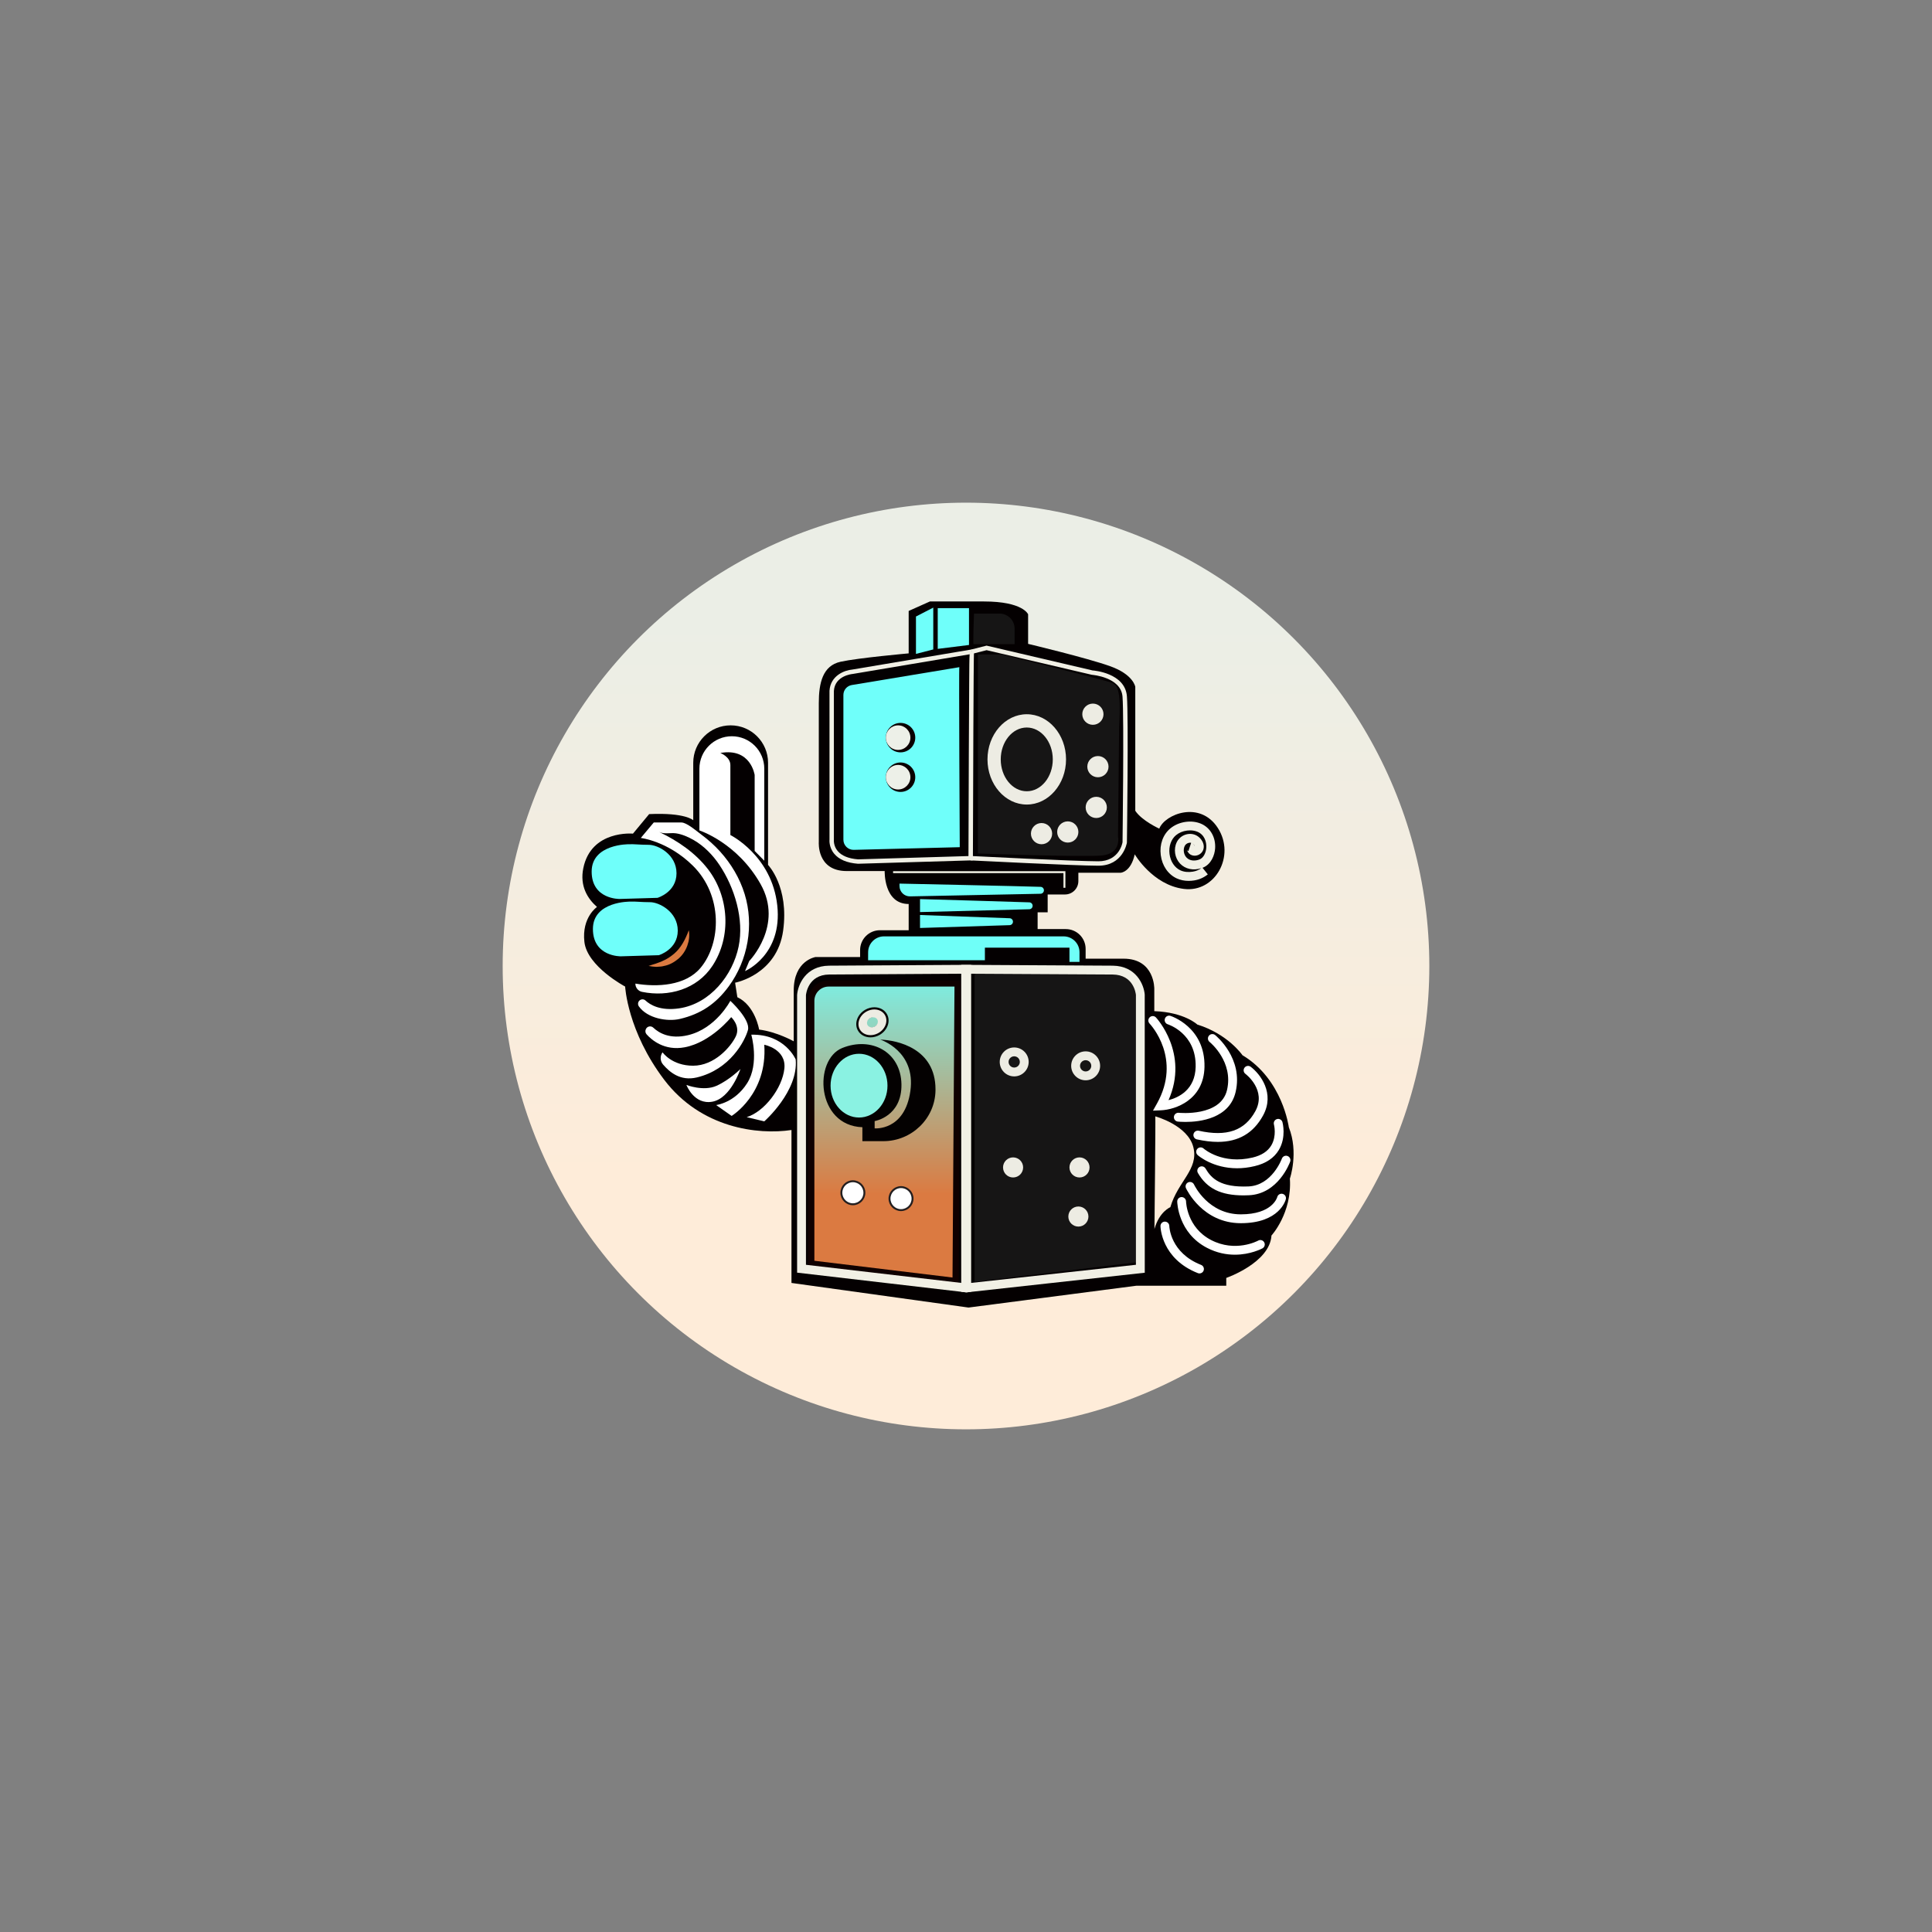 <?xml version="1.0" encoding="utf-8"?>
<!-- Generator: Adobe Illustrator 24.3.0, SVG Export Plug-In . SVG Version: 6.00 Build 0)  -->
<svg version="1.1" id="Layer_1" xmlns="http://www.w3.org/2000/svg" xmlns:xlink="http://www.w3.org/1999/xlink" x="0px" y="0px"
	 viewBox="0 0 1000 1000" style="enable-background:new 0 0 1000 1000;" xml:space="preserve">
<rect x="0" y="0" width="1000" height="1000" fill="#808080" stroke="none"/>
<style type="text/css">
	.st0{fill:url(#SVGID_1_);}
	.st1{fill:#040001;}
	.st2{fill:#0F0000;}
	.st3{fill:url(#SVGID_2_);}
	.st4{fill:#161515;}
	.st5{fill:#6FFFF8;}
	.st6{fill:#6FFFFA;}
	.st7{fill:#FFFFFF;}
	.st8{fill:#DB7A41;}
	.st9{fill:none;stroke:#FFFFFF;stroke-miterlimit:10;}
	.st10{fill:#F1F0E5;}
	.st11{fill:none;stroke:#F1F0E5;stroke-miterlimit:10;}
	.st12{fill:#0A0000;}
	.st13{fill:#EDF0E8;}
	.st14{fill:#EDECE3;}
	.st15{fill:#040101;}
	.st16{fill:#8AF2E2;}
	.st17{fill:#080404;}
	.st18{fill:#FFFFFF;stroke:#231F20;stroke-miterlimit:10;}
</style>
<g>
	<g>
		<linearGradient id="SVGID_1_" gradientUnits="userSpaceOnUse" x1="500" y1="672.976" x2="500" y2="321.177">
			<stop  offset="0.182" style="stop-color:#FEECD9"/>
			<stop  offset="1" style="stop-color:#EBEEE6"/>
		</linearGradient>
		<circle class="st0" cx="500" cy="500" r="239.82"/>
		<g>
			<g>
				<g>
					<path class="st1" d="M667.09,583.46c0,0-3.18-24.85-23.98-37.27c0,0-7.51-10.98-23.4-15.89c0,0-6.64-6.36-22.25-6.93v-11.56
						c0,0,0.29-15.6-15.89-15.6h-19.65v-5.06c0-5.66-4.59-10.26-10.26-10.26h-14.59v-8.67h5.2v-9.24h8.96c3.83,0,6.93-3.1,6.93-6.93
						v-4.33h21.96c0,0,5.2-0.29,7.22-9.53c0,0,9.24,15.89,25.42,17.91c16.18,2.02,26.87-17.05,17.62-31.49
						c-9.24-14.45-27.45-7.22-30.34,0.29c0,0-8.96-4.04-12.42-9.24v-64.14c0,0-0.87-6.36-13-10.69
						c-12.13-4.33-42.47-11.56-42.47-11.56v-15.31c0,0-2.6-6.64-22.82-6.64h-28.02l-10.98,4.91v21.96c0,0-26,2.31-35.25,4.33
						c-9.24,2.02-11.27,10.98-11.27,21.38s0,71.94,0,71.94s-1.16,15.02,14.45,15.02h19.65c0,0-0.58,17.05,12.42,17.05v13.58h-14.88
						c-5.66,0-10.26,4.59-10.26,10.26v3.61H422.1c0,0-11.27,1.73-11.27,17.33v26.29c0,0-8.67-4.91-17.91-6.07
						c0,0-2.02-12.42-11.27-16.76l-1.16-7.51c0,0,21.67-4.04,24.85-26.87c3.18-22.82-7.8-34.09-7.8-34.09V394.8
						c0-10.69-8.67-19.36-19.36-19.36h0c-10.69,0-19.36,8.67-19.36,19.36v29.76c0,0-4.04-4.04-22.82-3.18l-8.38,10.11
						c0,0-21.67-2.02-25.71,17.91c-1.87,9.22,2.19,15.72,7.09,20.04c0,0-7.96,5.38-6.52,18.09c1.44,12.71,21.09,23.11,21.09,23.11
						s1.16,23.11,20.22,48.25c19.07,25.13,48.54,28.6,65.87,26v79.16l91.64,12.74l86.9-11.3h46.51v-4.04c0,0,22.53-7.8,23.4-21.96
						c0,0,10.69-11.56,9.53-29.47C667.67,610.03,672.29,596.46,667.09,583.46z M605.77,624.84c0,0-5.63,2.17-8.23,11.27
						c0,0,0.65-58.5,0.43-58.29c0,0,16.9,4.55,19.72,16.03S609.67,611.41,605.77,624.84z"/>
					<g>
						<g>
							<g>
								<path class="st2" d="M418.32,655.41V518.02c0-5.83,4.74-10.57,10.57-10.57h68.37l-1.06,157.4L418.32,655.41z"/>
								<linearGradient id="SVGID_2_" gradientUnits="userSpaceOnUse" x1="457.778" y1="491.584" x2="457.778" y2="618.124">
									<stop  offset="0" style="stop-color:#6FFFFA"/>
									<stop  offset="1" style="stop-color:#DB7A41"/>
								</linearGradient>
								<path class="st3" d="M493.02,661.24l-71.5-8.67V518.02c0-4.07,3.3-7.37,7.37-7.37h65.15L493.02,661.24z"/>
							</g>
							<path class="st4" d="M504.44,503.72v159.76l83.78-10.11V512.84c0-5.19-4.22-9.39-9.41-9.38L504.44,503.72z"/>
						</g>
						<g>
							<path class="st5" d="M449.33,497h60.45v-6.5h43.77v7.37h5.2v-4.98c0-4.55-3.69-8.23-8.23-8.23h-92.95
								c-4.55,0-8.23,3.69-8.23,8.24C449.33,495.31,449.33,497.26,449.33,497z"/>
							<g>
								<path class="st5" d="M476.2,473.6v6.72l46.37-1.46c0.97-0.03,1.74-0.82,1.74-1.79l0,0c0-0.97-0.75-1.76-1.71-1.79
									C514.04,474.96,476.39,473.6,476.2,473.6z"/>
								<path class="st5" d="M476.2,465.37v6.72l56.55-1.46c0.97-0.03,1.74-0.82,1.74-1.79l0,0c0-0.97-0.75-1.76-1.71-1.79
									C524.23,466.73,476.39,465.37,476.2,465.37z"/>
								<path class="st5" d="M465.58,457.35v1.24c0,3.01,2.47,5.43,5.47,5.37l67.54-1.35c0.97-0.03,1.74-0.82,1.74-1.79l0,0
									c0-0.97-0.75-1.76-1.71-1.79C530.08,458.71,465.77,457.35,465.58,457.35z"/>
							</g>
							<g>
								<g>
									<polygon class="st6" points="483.06,336.15 483.06,314.49 474.1,319.11 474.1,338.46 									"/>
									<polygon class="st6" points="485.37,335.86 485.37,314.77 501.55,314.77 501.55,333.84 									"/>
								</g>
								<g>
									<path class="st4" d="M506.17,441.75V338.75h12.42c0,0,53.16,13.29,56.34,14.45c3.18,1.16,5.49,2.6,4.33,22.82l-0.58,56.91
										c0,0,2.02,9.03-8.67,9.89C559.33,443.7,506.17,441.75,506.17,441.75z"/>
									<path class="st1" d="M441.78,443.08c-4.65,0-8.44-3.79-8.44-8.44V359.7c0-4.13,2.95-7.61,7.03-8.29l59.44-10.2
										c0,0-0.03,63.2,0.17,97.27l0.02,3.14L441.78,443.08z"/>
									<path class="st6" d="M496.56,345.33l-55.67,9.24c-2.51,0.42-4.35,2.59-4.35,5.13v74.94c0,2.95,2.43,5.31,5.37,5.24
										l54.86-1.38C496.78,438.5,496.24,345,496.56,345.33z"/>
								</g>
								<path class="st4" d="M503.93,333.41h21.23v-8.02c0-4.31-3.49-7.8-7.8-7.8h-13.22C504.15,317.59,503.5,333.84,503.93,333.41z
									"/>
							</g>
						</g>
						<g>
							<g>
								<g>
									<g>
										<path class="st7" d="M395.59,445.5l-4.98-5.06v-39.29c0,0-1.95-14.23-17.77-11.41c0,0,5.2,1.95,5.2,6.28s0,36.19,0,36.19
											s21.45,10.62,24.27,36.4s-16.68,34.02-16.68,34.02l2.17-5.2c0,0,17.98-18.42,5.85-39.87s-31.64-27.73-31.64-27.73v-31.96
											c0-9.27,7.52-16.79,16.79-16.79h0c9.27,0,16.79,7.52,16.79,16.79V445.5z"/>
										<path class="st7" d="M331.67,433.73l6.72-8.02c0,0,14.3,0,14.3,0c2.77,0,8.08,4.62,10.35,6.3
											c3.49,2.58,6.74,5.5,9.66,8.72c5.74,6.34,10.21,13.85,12.73,22.04c4.94,16.07,1.72,34.22-8.22,47.76
											c-6.6,8.99-14.43,14.32-25.31,16.87c-6.49,1.52-16.78-0.26-21.21-6.48c-0.62-0.87-0.57-2.06,0.13-2.87l0,0
											c0.84-0.97,2.33-1.08,3.27-0.2c2.37,2.22,7.69,5.54,17.52,4.06c16.01-2.43,27.63-17.17,30.69-31.94
											c2.94-14.14-2.05-30.56-9.98-42.36c-3.37-5.02-7.91-9.73-13.31-12.82c-2.75-1.57-5.93-2.99-9.08-3.45
											c-2.79-0.41-6.11,0.56-8.73-0.7c9.63,4.59,18.69,10.78,25.21,19.21c10.94,14.16,12.31,34.93,2.34,50.07
											c-8.03,12.19-22.76,16.27-36.43,13.47c-2.02-0.41-3.47-2.21-3.45-4.28l0,0c11.19,1.89,25.95,1.22,33.8-8.23
											c10.62-12.78,11.61-37.4-4.12-52.87C345.54,435.25,331.67,433.73,331.67,433.73z"/>
										<path class="st7" d="M334.36,532.57l-0.05,0.1c-0.44,0.88-0.3,1.94,0.35,2.68c2.44,2.75,9.13,8.74,19.76,6.72
											c13.65-2.6,24.05-15.6,24.05-15.6s4.98,4.55,2.38,9.97c-2.6,5.42-11.05,15.17-22.1,15.17c-11.05,0-15.82-6.93-15.82-6.93
											l0,0c-1.38,1.93-1.27,4.54,0.28,6.33c3.29,3.79,8.8,8.73,17.48,6.67c17.33-4.12,24.92-19.07,26.43-24.48
											c1.52-5.42-9.1-15.17-9.1-15.17s-7.37,14.3-21.88,17.77c-9.44,2.25-15.12-1.17-17.94-3.84
											C337.02,530.82,335.1,531.1,334.36,532.57z"/>
									</g>
									<path class="st7" d="M355.29,561.57c0,0,8.88,3.47,15.6,0.43c6.72-3.03,12.35-8.67,12.35-8.67s-4.98,15.17-14.52,16.9
										S355.29,561.57,355.29,561.57z"/>
									<path class="st7" d="M370.67,571.97l8.02,5.63c0,0,18.63-11.27,16.9-36.84c0,0,11.48,2.17,10.4,12.35
										c-1.08,10.18-10.4,22.32-19.5,25.13l9.1,2.17c0,0,17.77-15.6,16.25-32.07c0,0-5.63-13.22-22.97-12.78
										c0,0,4.33,14.95-2.17,25.13C380.21,570.89,370.67,571.97,370.67,571.97z"/>
								</g>
								<path class="st8" d="M356.52,481.47c0.51,2.63,0.17,5.4-0.76,7.97c-0.91,2.59-2.52,5.01-4.67,6.84
									c-2.15,1.79-4.69,3.2-7.39,3.69c-1.31,0.41-2.7,0.34-4.02,0.47c-1.34-0.05-2.67-0.22-3.96-0.47c1.26-0.5,2.5-0.79,3.7-1.19
									l1.76-0.66c0.59-0.19,1.16-0.39,1.7-0.69c2.25-0.92,4.19-2.26,5.97-3.73C352.41,490.69,354.71,486.41,356.52,481.47z"/>
							</g>
							<g>
								<path class="st6" d="M325.6,436.98c0,0-19.36-0.29-19.36,14.16c0,14.45,14.45,14.16,14.45,14.16l19.65-0.58
									c0,0,9.82-2.89,9.82-12.71s-9.68-14.73-14.3-14.73S328.06,436.84,325.6,436.98z"/>
								<path class="st6" d="M326.25,466.67c0,0-19.36-0.29-19.36,14.16c0,14.45,14.45,14.16,14.45,14.16l19.65-0.58
									c0,0,9.82-2.89,9.82-12.71s-9.68-14.73-14.3-14.73S328.71,466.52,326.25,466.67z"/>
							</g>
						</g>
					</g>
					<g>
						<g>
							<path class="st7" d="M596.78,574.87l2.01-3.58c13.06-23.3-3.09-40.78-3.78-41.51c-0.87-0.92-0.83-2.36,0.08-3.23
								c0.91-0.87,2.36-0.84,3.23,0.08c0.18,0.19,17.26,18.51,6.51,42.81c5.29-1.37,13.77-5.4,14.04-17.23
								c0.39-17.35-14.26-21.98-14.41-22.03c-1.21-0.37-1.89-1.64-1.53-2.85c0.37-1.21,1.64-1.9,2.85-1.53
								c0.18,0.05,18.13,5.73,17.66,26.51c-0.38,16.95-14.92,22.05-22.55,22.38L596.78,574.87z"/>
						</g>
						<g>
							<path class="st7" d="M613.6,580.71c-2.22,0-3.72-0.15-3.96-0.18c-1.26-0.14-2.16-1.27-2.02-2.52
								c0.14-1.26,1.29-2.16,2.52-2.03c0.22,0.02,21.72,2.17,24.97-11.82c3.38-14.54-8.53-24.45-9.04-24.86
								c-0.98-0.8-1.13-2.24-0.33-3.22c0.8-0.98,2.23-1.13,3.21-0.34c0.6,0.49,14.65,12.08,10.61,29.45
								C636.36,579,620.99,580.71,613.6,580.71z"/>
						</g>
						<g>
							<path class="st7" d="M630.34,591.04c-3.32,0-6.93-0.44-10.84-1.3c-1.23-0.27-2.01-1.5-1.74-2.73
								c0.27-1.23,1.49-2.01,2.73-1.74c14.45,3.21,23.75-0.01,29.28-10.13c5.88-10.79-4.69-18.98-5.15-19.32
								c-1.01-0.76-1.21-2.19-0.45-3.2c0.76-1.01,2.19-1.21,3.2-0.45c4.94,3.71,12.65,13.74,6.41,25.17
								C648.78,586.5,641.06,591.04,630.34,591.04z"/>
						</g>
						<g>
							<path class="st7" d="M640.32,604.69c-12.56,0-20.02-6.48-20.4-6.81c-0.94-0.84-1.03-2.28-0.19-3.23
								c0.84-0.94,2.28-1.03,3.23-0.19c0.39,0.34,9.81,8.39,25.4,4.68c4.58-1.09,7.83-3.2,9.66-6.28
								c2.93-4.94,1.39-10.77,1.37-10.83c-0.33-1.22,0.39-2.48,1.6-2.81c1.21-0.33,2.47,0.39,2.81,1.6
								c0.09,0.31,2.06,7.78-1.85,14.37c-2.48,4.18-6.7,7.01-12.54,8.39C646.15,604.37,643.11,604.69,640.32,604.69z"/>
						</g>
						<g>
							<path class="st7" d="M643.68,618.73c-11.79,0-18.94-3.54-23.64-11.59c-0.64-1.09-0.27-2.49,0.82-3.13
								c1.09-0.64,2.49-0.27,3.13,0.82c3.02,5.17,7.8,9.88,22.2,9.27c12.19-0.51,17.25-14.24,17.3-14.38
								c0.43-1.19,1.74-1.81,2.92-1.38c1.19,0.43,1.81,1.74,1.38,2.92c-0.25,0.68-6.18,16.77-21.42,17.4
								C645.46,618.71,644.56,618.73,643.68,618.73z"/>
						</g>
						<g>
							<path class="st7" d="M642.24,633.12c-19.72,0-28.02-17.34-28.37-18.08c-0.53-1.14-0.04-2.5,1.11-3.04
								c1.14-0.53,2.5-0.04,3.04,1.1l0,0c0.3,0.63,7.46,15.44,24.22,15.44c16.26,0,18.78-8.6,18.87-8.97
								c0.33-1.21,1.57-1.94,2.78-1.63c1.21,0.31,1.95,1.53,1.66,2.74C665.43,621.2,662.3,633.12,642.24,633.12z"/>
						</g>
						<g>
							<path class="st7" d="M639.17,649.43c-4.33,0-9.3-0.88-14.45-3.56c-14.9-7.76-15.37-23.28-15.39-23.94
								c-0.02-1.26,0.98-2.31,2.24-2.33c1.2-0.01,2.3,0.97,2.33,2.24l0,0c0.01,0.55,0.49,13.5,12.93,19.98
								c12.56,6.54,23.96,0.57,24.43,0.3c1.11-0.6,2.5-0.19,3.1,0.92c0.6,1.11,0.19,2.49-0.91,3.1
								C653.08,646.33,647.27,649.43,639.17,649.43z"/>
						</g>
						<g>
							<path class="st7" d="M620.86,659.13c-0.28,0-0.56-0.05-0.84-0.16c-18.83-7.41-19.35-23.64-19.36-24.33
								c-0.02-1.26,0.98-2.31,2.24-2.33c1.29,0,2.3,0.98,2.33,2.23c0.02,0.58,0.57,13.92,16.46,20.17c1.17,0.46,1.75,1.79,1.29,2.97
								C622.64,658.57,621.78,659.13,620.86,659.13z"/>
						</g>
					</g>
					<g>
						<path class="st10" d="M615.23,455.94c-2.21,0-4.29-0.43-6.13-1.27c-4.49-2.06-7.59-6.57-8.29-12.06
							c-0.71-5.54,1.17-10.73,5.03-13.88c2.21-1.8,4.97-2.96,8.01-3.35c2.69-0.35,5.32-0.04,7.61,0.89
							c4.93,2.01,7.86,7.05,7.49,12.83c-0.23,3.54-2.04,8.29-6.37,10.01c-0.05,0.02-0.1,0.04-0.15,0.06l2.73,3.41
							c-2.06,1.65-4.41,2.7-6.99,3.12C617.16,455.86,616.18,455.94,615.23,455.94z M615.98,429.8c-0.51,0-1.03,0.03-1.55,0.1
							c-2.18,0.28-4.15,1.1-5.69,2.36c-2.59,2.12-3.89,5.85-3.39,9.76c0.5,3.91,2.62,7.08,5.66,8.48c1.8,0.83,4.02,1.06,6.41,0.67
							c1.6-0.26,3.04-0.85,4.36-1.79c-4.14,1.35-8.29,0.46-10.99-2.4c-2.76-2.93-3.45-7.5-1.68-11.11c0.92-1.87,2.62-3.3,4.67-3.92
							c2-0.6,4.05-0.37,5.78,0.64c2.17,1.27,4.09,4.1,3.37,6.85c-0.36,1.4-1.4,2.57-2.78,3.12c-1.37,0.55-2.85,0.44-4.07-0.3
							c-0.82-0.5-1.24-1.29-1.58-1.93c-0.07-0.13-0.14-0.27-0.21-0.37c0,0.01,0.26,0.37,0.83,0.56l1.42-4.27
							c-0.6-0.13-1.13-0.03-1.45,0.07c-0.82,0.25-1.53,0.83-1.88,1.55c-0.92,1.88-0.53,4.44,0.91,5.97c1.86,1.98,4.71,1.81,6.76,1
							c2.2-0.87,3.34-3.67,3.49-6.05c0.2-3.01-0.92-6.78-4.65-8.3C618.59,430.04,617.32,429.8,615.98,429.8z M617.35,436.61
							c0.51,0.39,0.83,0.92,1.07,1.37C618.3,437.56,617.89,436.96,617.35,436.61z"/>
					</g>
					<g>
						<g>
							<path class="st10" d="M444.09,447.08c-5.74-0.44-9.85-2.2-12.33-5.21c-2.83-3.43-2.43-7.2-2.41-7.36l-0.01-76.98
								c0.51-7.93,7.9-10.63,11.74-10.96l61.43-10.34c0.14-0.07,0.3-0.07,0.49-0.07l0.1,1.16l1.03,0.16
								c-0.22,2.16-0.46,70.76-0.56,106.72l0,1.11L444.09,447.08z M501.88,338.66l-60.52,10.18c-0.46,0.04-9.23,0.92-9.74,8.77
								l0,77.03c-0.01,0.15-0.29,3.15,1.93,5.81c2.08,2.5,5.64,3.96,10.6,4.35l57.13-1.7c0.01-5.3,0.08-28.82,0.18-52.34
								c0.05-13.36,0.12-26.73,0.19-36.75C501.69,345.42,501.72,340.97,501.88,338.66z"/>
						</g>
						<g>
							<path class="st10" d="M568.5,448.09c-11.81,0-65.6-2.72-66.15-2.75l0.12-2.28c0.54,0.03,54.28,2.74,66.03,2.74
								c10.82,0,12.46-9.47,12.52-9.87c-0.01-0.48,0.84-64.26-0.01-75.35c-0.78-10.14-15.69-11.29-15.84-11.3l-54.51-12.75
								l-7.38,1.88l-0.57-2.22l7.93-2.02l54.87,12.85c0.51,0.02,16.85,1.26,17.78,13.38c0.86,11.19,0.04,73.09,0,75.72
								C583.26,436.41,581.25,448.09,568.5,448.09z"/>
						</g>
					</g>
					<polyline class="st11" points="550.95,459.52 550.95,451.43 462.26,451.43 					"/>
					<g>
						<g>
							<path class="st10" d="M500.18,499.42h-2.65l-68.39,0.41c-12.14,0.14-16.15,9.86-16.56,15.14v143.75l84.95,9.9l2.65,0.3
								l2.49-0.27V499.4L500.18,499.42z M498.1,664.1l-0.57-0.07l-80.37-9.38V515.16c0.02-0.43,0.96-10.64,12.03-10.75l68.34-0.41
								h0.57V664.1z"/>
						</g>
						<g>
							<path class="st10" d="M592.51,514.79c-0.41-5.1-4.39-14.82-16.56-14.96l-73.28-0.41h-2.49l-2.65-0.02v169.23l2.65,0.3
								l2.49-0.27l89.86-9.9L592.51,514.79z M587.96,654.65l-85.29,9.38l-0.57,0.07V504h0.57l73.23,0.41
								c10.8,0.11,11.96,9.67,12.05,10.57V654.65z"/>
						</g>
					</g>
				</g>
				<g>
					<g>
						<circle class="st12" cx="466.12" cy="381.8" r="7.62"/>
						<circle class="st13" cx="464.86" cy="381.8" r="6.36"/>
					</g>
					<g>
						<circle class="st12" cx="466.12" cy="402.28" r="7.62"/>
						<circle class="st13" cx="464.86" cy="402.28" r="6.36"/>
					</g>
				</g>
				<g>
					<g>
						<path class="st14" d="M531.45,416.43c-11.21,0-20.33-10.48-20.33-23.37c0-12.88,9.12-23.37,20.33-23.37
							c11.21,0,20.33,10.48,20.33,23.37C551.78,405.95,542.66,416.43,531.45,416.43z M531.45,376.56c-7.43,0-13.47,7.4-13.47,16.5
							c0,9.1,6.04,16.5,13.47,16.5c7.43,0,13.47-7.4,13.47-16.5C544.92,383.97,538.88,376.56,531.45,376.56z"/>
					</g>
					<circle class="st14" cx="539.1" cy="431.49" r="5.49"/>
					<circle class="st14" cx="552.68" cy="430.63" r="5.49"/>
					<circle class="st14" cx="567.42" cy="417.91" r="5.49"/>
					<circle class="st14" cx="568.28" cy="396.82" r="5.49"/>
					<circle class="st14" cx="565.68" cy="369.67" r="5.49"/>
				</g>
			</g>
			<g>
				<g>
					<g>
						<path class="st14" d="M561.93,559.16c-4.13,0-7.49-3.36-7.49-7.49s3.36-7.49,7.49-7.49s7.49,3.36,7.49,7.49
							S566.06,559.16,561.93,559.16z M561.93,548.76c-1.61,0-2.91,1.31-2.91,2.91c0,1.61,1.31,2.91,2.91,2.91
							c1.61,0,2.91-1.31,2.91-2.91C564.84,550.07,563.53,548.76,561.93,548.76z"/>
					</g>
					<g>
						<path class="st14" d="M524.95,557.14c-4.13,0-7.49-3.36-7.49-7.49s3.36-7.49,7.49-7.49s7.49,3.36,7.49,7.49
							S529.08,557.14,524.95,557.14z M524.95,546.74c-1.61,0-2.91,1.31-2.91,2.91c0,1.61,1.31,2.91,2.91,2.91
							c1.61,0,2.91-1.31,2.91-2.91C527.86,548.05,526.55,546.74,524.95,546.74z"/>
					</g>
					<circle class="st14" cx="524.37" cy="604.26" r="5.2"/>
					<circle class="st14" cx="558.75" cy="604.26" r="5.2"/>
					<circle class="st14" cx="558.17" cy="629.68" r="5.2"/>
				</g>
				<g>
					<path class="st15" d="M455.61,538.1c0,0,18.49,5.78,15.6,26.58s-18.49,19.36-18.49,19.36v-3.76c0,0,14.16-2.31,13.87-19.07
						c-0.29-16.76-15.6-24.85-30.62-18.78c-15.02,6.07-13.58,40.16,10.4,41.02v7.22h10.82c14.62,0,26.79-11.62,27.02-26.24
						c0-0.21,0-0.42,0-0.63C484.21,542.72,464.57,538.39,455.61,538.1z"/>
					<ellipse class="st16" cx="444.63" cy="561.93" rx="14.73" ry="16.5"/>
					<g>
						<path class="st17" d="M450.56,536.94c-2.81,0-5.24-1.31-6.49-3.51c-2.05-3.59-0.36-8.43,3.78-10.79
							c1.47-0.84,3.1-1.28,4.72-1.28c2.81,0,5.24,1.31,6.49,3.52c1.01,1.77,1.15,3.88,0.4,5.95c-0.73,2-2.21,3.72-4.18,4.84
							C453.82,536.49,452.19,536.94,450.56,536.94z M452.32,526.36c-0.68,0-1.38,0.19-2.02,0.56c-0.84,0.48-1.48,1.21-1.78,2.02
							c-0.15,0.4-0.33,1.18,0.08,1.9c0.39,0.68,1.22,1.09,2.21,1.09l0,0c0.68,0,1.38-0.19,2.02-0.56c1.61-0.92,2.38-2.71,1.69-3.92
							C454.14,526.77,453.31,526.36,452.32,526.36z"/>
						<path class="st14" d="M445.06,532.85c-1.74-3.04-0.23-7.19,3.35-9.23c3.59-2.05,7.92-1.24,9.65,1.81
							c1.74,3.04,0.23,7.18-3.35,9.23S446.8,535.9,445.06,532.85z M454.1,527.7c-0.68-1.18-2.36-1.5-3.76-0.7
							c-1.4,0.8-1.98,2.41-1.3,3.59c0.68,1.18,2.36,1.5,3.76,0.7C454.19,530.49,454.77,528.88,454.1,527.7z"/>
					</g>
					<g>
						<circle class="st18" cx="466.37" cy="620.4" r="5.96"/>
						<circle class="st18" cx="441.45" cy="617.37" r="5.96"/>
					</g>
				</g>
			</g>
		</g>
	</g>
</g>
</svg>
